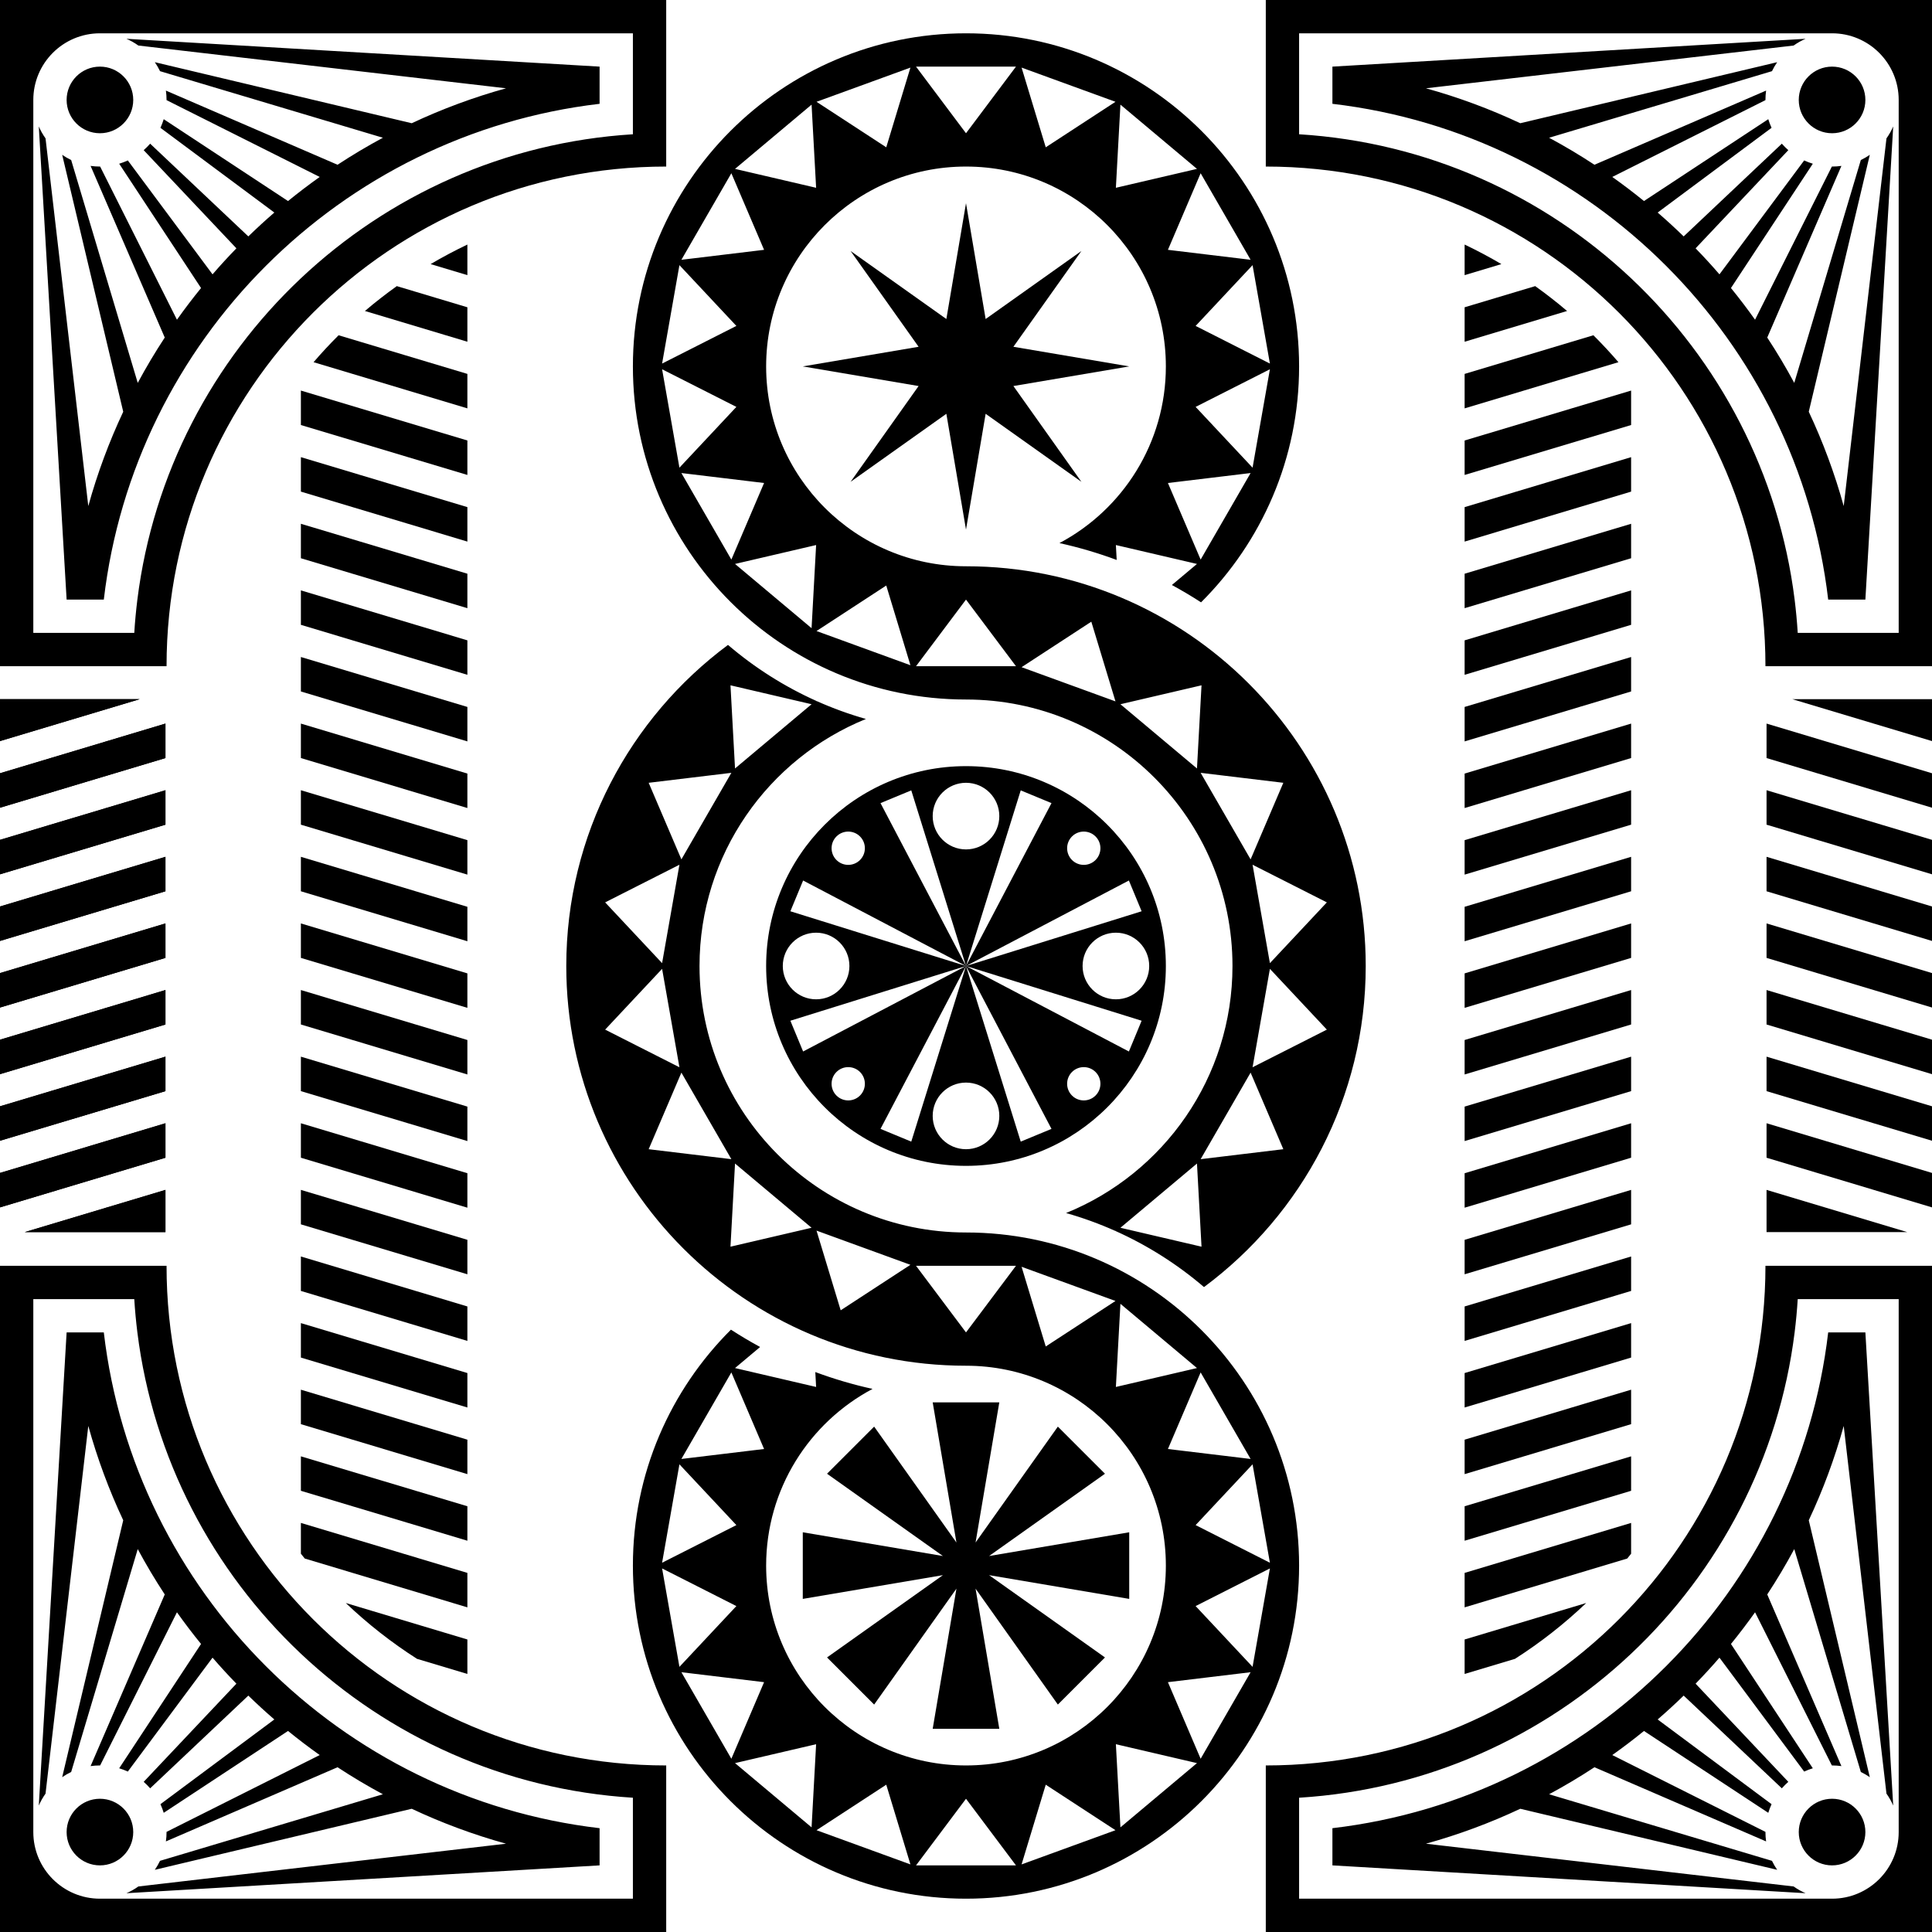 <?xml version="1.0" encoding="UTF-8" standalone="no"?>
<!DOCTYPE svg PUBLIC "-//W3C//DTD SVG 1.1//EN" "http://www.w3.org/Graphics/SVG/1.1/DTD/svg11.dtd">
<svg width="100%" height="100%" viewBox="0 0 116 116" version="1.1" xmlns="http://www.w3.org/2000/svg" xmlns:xlink="http://www.w3.org/1999/xlink" xml:space="preserve" xmlns:serif="http://www.serif.com/" style="fill-rule:evenodd;clip-rule:evenodd;stroke-linejoin:round;stroke-miterlimit:2;">
    <g transform="matrix(1,0,0,1,-163,-8)">
        <g id="Artboard2" transform="matrix(1,0,0,1,-3,8)">
            <rect x="166" y="0" width="116" height="116" style="fill:none;"/>
            <clipPath id="_clip1">
                <rect x="166" y="0" width="116" height="116"/>
            </clipPath>
            <g clip-path="url(#_clip1)">
                <g transform="matrix(1,0,0,1,-1.7053e-13,2)">
                    <path d="M200,56C200,48.106 203.819,41.097 209.71,36.722C211.303,38.085 213.093,39.224 215.031,40.092L215.025,40.112L215.052,40.101C215.999,40.524 216.981,40.881 217.992,41.168C212.135,43.546 208,49.294 208,56C208,64.831 215.169,72 224,72C235.038,72 244,80.962 244,92C244,103.038 235.038,112 224,112C212.962,112 204,103.038 204,92C204,86.468 206.251,81.457 209.887,77.835C210.456,78.203 211.04,78.551 211.639,78.875L210.132,80.14L215.001,81.275L214.952,80.38C216.064,80.793 217.211,81.132 218.389,81.392C214.59,83.407 212,87.403 212,92C212,98.623 217.377,104 224,104C230.623,104 236,98.623 236,92C236,85.377 230.623,80 224,80C210.754,80 200,69.246 200,56ZM204.947,67L209.912,67.598L206.912,62.402L204.947,67ZM232.999,102.725L233.272,107.717L237.868,103.86L232.999,102.725ZM236.124,85L241.088,85.598L238.088,80.402L236.124,85ZM232.999,81.275L237.868,80.14L233.272,76.283L232.999,81.275ZM209.859,72.853L214.728,71.717L210.132,67.86L209.859,72.853ZM237.787,94.431L241.206,98.08L242.247,92.171L237.787,94.431ZM216.476,76.673L220.663,73.941L215.025,71.888L216.476,76.673ZM202.334,59.82L206.794,62.08L205.753,56.171L202.334,59.82ZM210.213,89.569L206.794,85.92L205.753,91.829L210.213,89.569ZM215.001,102.725L210.132,103.86L214.728,107.717L215.001,102.725ZM237.787,89.569L242.247,91.829L241.206,85.92L237.787,89.569ZM211.876,85L209.912,80.402L206.912,85.598L211.876,85ZM224,78L227,74L221,74L224,78ZM228.788,105.156L227.337,109.941L232.975,107.888L228.788,105.156ZM210.213,94.431L205.753,92.171L206.794,98.08L210.213,94.431ZM228.788,78.844L232.975,76.112L227.337,74.059L228.788,78.844ZM211.876,99L206.912,98.402L209.912,103.598L211.876,99ZM224,106L221,110L227,110L224,106ZM219.212,105.156L215.025,107.888L220.663,109.941L219.212,105.156ZM236.124,99L238.088,103.598L241.088,98.402L236.124,99ZM202.334,52.18L205.753,55.829L206.794,49.92L202.334,52.18ZM204.947,45L206.912,49.598L209.912,44.402L204.947,45ZM209.859,39.147L210.132,44.14L214.728,40.283L209.859,39.147ZM240,56C240,47.169 232.831,40 224,40C212.962,40 204,31.038 204,20C204,8.962 212.962,0 224,0C235.038,0 244,8.962 244,20C244,25.532 241.749,30.543 238.113,34.165C237.544,33.797 236.96,33.449 236.361,33.125L237.868,31.86L232.999,30.725L233.048,31.62C231.936,31.207 230.789,30.868 229.611,30.608C233.41,28.593 236,24.597 236,20C236,13.377 230.623,8 224,8C217.377,8 212,13.377 212,20C212,26.623 217.377,32 224,32C237.246,32 248,42.754 248,56C248,63.894 244.181,70.903 238.29,75.278C236.697,73.915 234.907,72.776 232.969,71.908L232.975,71.888L232.948,71.899C232.001,71.476 231.019,71.119 230.008,70.832C235.865,68.454 240,62.706 240,56ZM243.053,67L241.088,62.402L238.088,67.598L243.053,67ZM238.141,72.853L237.868,67.86L233.272,71.717L238.141,72.853ZM245.666,59.82L242.247,56.171L241.206,62.08L245.666,59.82ZM236.124,13L241.088,13.598L238.088,8.402L236.124,13ZM224,6L227,2L221,2L224,6ZM219.212,6.844L220.663,2.059L215.025,4.112L219.212,6.844ZM236.124,27L238.088,31.598L241.088,26.402L236.124,27ZM231.524,35.327L227.337,38.059L232.975,40.112L231.524,35.327ZM232.999,9.275L237.868,8.14L233.272,4.283L232.999,9.275ZM245.666,52.18L241.206,49.92L242.247,55.829L245.666,52.18ZM237.787,22.431L241.206,26.08L242.247,20.171L237.787,22.431ZM224,34L221,38L227,38L224,34ZM215.001,9.275L214.728,4.283L210.132,8.14L215.001,9.275ZM210.213,22.431L205.753,20.171L206.794,26.08L210.213,22.431ZM210.213,17.569L206.794,13.92L205.753,19.829L210.213,17.569ZM228.788,6.844L232.975,4.112L227.337,2.059L228.788,6.844ZM211.876,27L206.912,26.402L209.912,31.598L211.876,27ZM237.787,17.569L242.247,19.829L241.206,13.92L237.787,17.569ZM238.141,39.147L233.272,40.283L237.868,44.14L238.141,39.147ZM243.053,45L238.088,44.402L241.088,49.598L243.053,45ZM211.876,13L209.912,8.402L206.912,13.598L211.876,13ZM219.212,33.156L215.025,35.888L220.663,37.941L219.212,33.156ZM215.001,30.725L210.132,31.86L214.728,35.717L215.001,30.725Z"/>
                </g>
                <g transform="matrix(1,0,0,1,0,2)">
                    <path d="M224,44C230.623,44 236,49.377 236,56C236,62.623 230.623,68 224,68C217.377,68 212,62.623 212,56C212,49.377 217.377,44 224,44ZM231.778,48.222C231.388,47.832 230.754,47.832 230.364,48.222C229.974,48.612 229.974,49.246 230.364,49.636C230.754,50.026 231.388,50.026 231.778,49.636C232.168,49.246 232.168,48.612 231.778,48.222ZM215,54C213.896,54 213,54.896 213,56C213,57.104 213.896,58 215,58C216.104,58 217,57.104 217,56C217,54.896 216.104,54 215,54ZM216.222,63.778C216.612,64.168 217.246,64.168 217.636,63.778C218.026,63.388 218.026,62.754 217.636,62.364C217.246,61.974 216.612,61.974 216.222,62.364C215.832,62.754 215.832,63.388 216.222,63.778ZM216.222,48.222C215.832,48.612 215.832,49.246 216.222,49.636C216.612,50.026 217.246,50.026 217.636,49.636C218.026,49.246 218.026,48.612 217.636,48.222C217.246,47.832 216.612,47.832 216.222,48.222ZM231.778,63.778C232.168,63.388 232.168,62.754 231.778,62.364C231.388,61.974 230.754,61.974 230.364,62.364C229.974,62.754 229.974,63.388 230.364,63.778C230.754,64.168 231.388,64.168 231.778,63.778ZM224,56L220.714,45.455L218.867,46.22L224,56ZM224,56L229.133,46.22L227.286,45.455L224,56ZM224,56L214.22,50.867L213.455,52.714L224,56ZM224,56L234.545,52.714L233.78,50.867L224,56ZM224,56L213.455,59.286L214.22,61.133L224,56ZM224,56L233.78,61.133L234.545,59.286L224,56ZM224,56L227.286,66.545L229.133,65.78L224,56ZM224,56L218.867,65.78L220.714,66.545L224,56ZM224,63C222.896,63 222,63.896 222,65C222,66.104 222.896,67 224,67C225.104,67 226,66.104 226,65C226,63.896 225.104,63 224,63ZM233,54C231.896,54 231,54.896 231,56C231,57.104 231.896,58 233,58C234.104,58 235,57.104 235,56C235,54.896 234.104,54 233,54ZM224,45C222.896,45 222,45.896 222,47C222,48.104 222.896,49 224,49C225.104,49 226,48.104 226,47C226,45.896 225.104,45 224,45Z"/>
                </g>
                <g transform="matrix(1,0,0,1,3,-8)">
                    <path d="M163,48L163,8L203,8L203,18L202.998,18C186.431,18 173,31.431 173,47.998L173,48L163,48ZM165,46L171.062,46C171.103,45.328 171.166,44.661 171.248,44C173.138,28.873 185.603,17.013 201,16.062L201,10L169,10C166.792,10 165,11.792 165,14L165,46ZM199,12L199,14.233C183.429,16.061 171.061,28.429 169.233,44L167,44L165.329,15.59C165.439,15.844 165.575,16.085 165.734,16.308L168.301,38.384C168.844,36.424 169.548,34.531 170.399,32.721L166.734,17.296C166.904,17.413 167.085,17.518 167.273,17.608L171.27,30.989C171.772,30.056 172.313,29.148 172.892,28.267L168.439,17.961C168.623,17.987 168.81,18 169,18L169.012,18L173.624,27.196C174.086,26.546 174.568,25.911 175.071,25.294L170.156,17.83C170.335,17.776 170.508,17.71 170.675,17.633L175.761,24.472C176.223,23.937 176.701,23.416 177.194,22.91L171.627,17.016C171.765,16.895 171.895,16.765 172.016,16.627L177.91,22.194C178.416,21.701 178.937,21.223 179.472,20.761L172.633,15.675C172.71,15.508 172.776,15.335 172.83,15.156L180.294,20.071C180.911,19.568 181.546,19.086 182.196,18.624L173,14.012L173,14C173,13.81 172.987,13.623 172.961,13.439L183.267,17.892C184.148,17.313 185.056,16.772 185.989,16.27L172.608,12.273C172.518,12.085 172.413,11.904 172.296,11.734L187.721,15.399C189.531,14.548 191.424,13.844 193.384,13.301L171.308,10.734C171.085,10.575 170.844,10.439 170.59,10.329L199,12ZM169,12C170.104,12 171,12.896 171,14C171,15.104 170.104,16 169,16C167.896,16 167,15.104 167,14C167,12.896 167.896,12 169,12Z"/>
                </g>
                <g transform="matrix(-1,0,0,1,445,-8)">
                    <path d="M163,48L163,8L203,8L203,18L202.998,18C186.431,18 173,31.431 173,47.998L173,48L163,48ZM165,46L171.062,46C171.103,45.328 171.166,44.661 171.248,44C173.138,28.873 185.603,17.013 201,16.062L201,10L169,10C166.792,10 165,11.792 165,14L165,46ZM199,12L199,14.233C183.429,16.061 171.061,28.429 169.233,44L167,44L165.329,15.59C165.439,15.844 165.575,16.085 165.734,16.308L168.301,38.384C168.844,36.424 169.548,34.531 170.399,32.721L166.734,17.296C166.904,17.413 167.085,17.518 167.273,17.608L171.27,30.989C171.772,30.056 172.313,29.148 172.892,28.267L168.439,17.961C168.623,17.987 168.81,18 169,18L169.012,18L173.624,27.196C174.086,26.546 174.568,25.911 175.071,25.294L170.156,17.83C170.335,17.776 170.508,17.71 170.675,17.633L175.761,24.472C176.223,23.937 176.701,23.416 177.194,22.91L171.627,17.016C171.765,16.895 171.895,16.765 172.016,16.627L177.91,22.194C178.416,21.701 178.937,21.223 179.472,20.761L172.633,15.675C172.71,15.508 172.776,15.335 172.83,15.156L180.294,20.071C180.911,19.568 181.546,19.086 182.196,18.624L173,14.012L173,14C173,13.81 172.987,13.623 172.961,13.439L183.267,17.892C184.148,17.313 185.056,16.772 185.989,16.27L172.608,12.273C172.518,12.085 172.413,11.904 172.296,11.734L187.721,15.399C189.531,14.548 191.424,13.844 193.384,13.301L171.308,10.734C171.085,10.575 170.844,10.439 170.59,10.329L199,12ZM169,12C170.104,12 171,12.896 171,14C171,15.104 170.104,16 169,16C167.896,16 167,15.104 167,14C167,12.896 167.896,12 169,12Z"/>
                </g>
                <g transform="matrix(1,0,0,-1,3,124)">
                    <path d="M163,48L163,8L203,8L203,18L202.998,18C186.431,18 173,31.431 173,47.998L173,48L163,48ZM165,46L171.062,46C171.103,45.328 171.166,44.661 171.248,44C173.138,28.873 185.603,17.013 201,16.062L201,10L169,10C166.792,10 165,11.792 165,14L165,46ZM199,12L199,14.233C183.429,16.061 171.061,28.429 169.233,44L167,44L165.329,15.59C165.439,15.844 165.575,16.085 165.734,16.308L168.301,38.384C168.844,36.424 169.548,34.531 170.399,32.721L166.734,17.296C166.904,17.413 167.085,17.518 167.273,17.608L171.27,30.989C171.772,30.056 172.313,29.148 172.892,28.267L168.439,17.961C168.623,17.987 168.81,18 169,18L169.012,18L173.624,27.196C174.086,26.546 174.568,25.911 175.071,25.294L170.156,17.83C170.335,17.776 170.508,17.71 170.675,17.633L175.761,24.472C176.223,23.937 176.701,23.416 177.194,22.91L171.627,17.016C171.765,16.895 171.895,16.765 172.016,16.627L177.91,22.194C178.416,21.701 178.937,21.223 179.472,20.761L172.633,15.675C172.71,15.508 172.776,15.335 172.83,15.156L180.294,20.071C180.911,19.568 181.546,19.086 182.196,18.624L173,14.012L173,14C173,13.81 172.987,13.623 172.961,13.439L183.267,17.892C184.148,17.313 185.056,16.772 185.989,16.27L172.608,12.273C172.518,12.085 172.413,11.904 172.296,11.734L187.721,15.399C189.531,14.548 191.424,13.844 193.384,13.301L171.308,10.734C171.085,10.575 170.844,10.439 170.59,10.329L199,12ZM169,12C170.104,12 171,12.896 171,14C171,15.104 170.104,16 169,16C167.896,16 167,15.104 167,14C167,12.896 167.896,12 169,12Z"/>
                </g>
                <g transform="matrix(-1,0,0,-1,445,124)">
                    <path d="M163,48L163,8L203,8L203,18L202.998,18C186.431,18 173,31.431 173,47.998L173,48L163,48ZM165,46L171.062,46C171.103,45.328 171.166,44.661 171.248,44C173.138,28.873 185.603,17.013 201,16.062L201,10L169,10C166.792,10 165,11.792 165,14L165,46ZM199,12L199,14.233C183.429,16.061 171.061,28.429 169.233,44L167,44L165.329,15.59C165.439,15.844 165.575,16.085 165.734,16.308L168.301,38.384C168.844,36.424 169.548,34.531 170.399,32.721L166.734,17.296C166.904,17.413 167.085,17.518 167.273,17.608L171.27,30.989C171.772,30.056 172.313,29.148 172.892,28.267L168.439,17.961C168.623,17.987 168.81,18 169,18L169.012,18L173.624,27.196C174.086,26.546 174.568,25.911 175.071,25.294L170.156,17.83C170.335,17.776 170.508,17.71 170.675,17.633L175.761,24.472C176.223,23.937 176.701,23.416 177.194,22.91L171.627,17.016C171.765,16.895 171.895,16.765 172.016,16.627L177.91,22.194C178.416,21.701 178.937,21.223 179.472,20.761L172.633,15.675C172.71,15.508 172.776,15.335 172.83,15.156L180.294,20.071C180.911,19.568 181.546,19.086 182.196,18.624L173,14.012L173,14C173,13.81 172.987,13.623 172.961,13.439L183.267,17.892C184.148,17.313 185.056,16.772 185.989,16.27L172.608,12.273C172.518,12.085 172.413,11.904 172.296,11.734L187.721,15.399C189.531,14.548 191.424,13.844 193.384,13.301L171.308,10.734C171.085,10.575 170.844,10.439 170.59,10.329L199,12ZM169,12C170.104,12 171,12.896 171,14C171,15.104 170.104,16 169,16C167.896,16 167,15.104 167,14C167,12.896 167.896,12 169,12Z"/>
                </g>
                <g transform="matrix(0.952,0,0,2.37,10.762,-76.519)">
                    <path d="M163,51.069L163,50L171.87,50L163,51.069ZM173.5,50.618L173.5,51.491L163,52.757L163,51.884L173.5,50.618ZM173.5,52.306L173.5,53.179L163,54.444L163,53.571L173.5,52.306ZM173.5,53.993L173.5,54.866L163,56.132L163,55.259L173.5,53.993ZM173.5,55.681L173.5,56.554L163,57.819L163,56.946L173.5,55.681ZM173.5,57.368L173.5,58.241L163,59.507L163,58.634L173.5,57.368ZM173.5,59.056L173.5,59.929L163,61.194L163,60.321L173.5,59.056ZM173.5,60.743L173.5,61.616L163,62.882L163,62.009L173.5,60.743ZM173.5,62.431L173.5,63.5L164.63,63.5L173.5,62.431Z"/>
                </g>
                <g transform="matrix(0.952,0,0,2.37,10.762,-76.519)">
                    <path d="M163,51.069L163,50L171.87,50L163,51.069ZM173.5,50.618L173.5,51.491L163,52.757L163,51.884L173.5,50.618ZM173.5,52.306L173.5,53.179L163,54.444L163,53.571L173.5,52.306ZM173.5,53.993L173.5,54.866L163,56.132L163,55.259L173.5,53.993ZM173.5,55.681L173.5,56.554L163,57.819L163,56.946L173.5,55.681ZM173.5,57.368L173.5,58.241L163,59.507L163,58.634L173.5,57.368ZM173.5,59.056L173.5,59.929L163,61.194L163,60.321L173.5,59.056ZM173.5,60.743L173.5,61.616L163,62.882L163,62.009L173.5,60.743ZM173.5,62.431L173.5,63.5L164.63,63.5L173.5,62.431Z"/>
                </g>
                <g transform="matrix(-0.952,0,0,2.37,349.238,-76.519)">
                    <path d="M165.318,38.977C164.566,38.799 163.793,38.634 163,38.482L163,39.257L165.318,38.977ZM169.461,40.165C168.815,39.944 168.144,39.734 167.452,39.535L163,40.071L163,40.944L169.461,40.165ZM172.701,41.462C172.197,41.227 171.67,40.999 171.122,40.78L163,41.759L163,42.632L172.701,41.462ZM173.257,71.77C173.339,71.73 173.42,71.689 173.5,71.648L173.5,70.868L163,72.134L163,73.007L173.257,71.77ZM166.174,74.312C167.786,73.899 169.291,73.424 170.669,72.897L163,73.821L163,74.694L166.174,74.312ZM173.5,60.743L163,62.009L163,62.882L173.5,61.616L173.5,60.743ZM163,61.194L173.5,59.929L173.5,59.056L163,60.321L163,61.194ZM173.5,52.306L163,53.571L163,54.444L173.5,53.179L173.5,52.306ZM163,52.757L173.5,51.491L173.5,50.618L163,51.884L163,52.757ZM173.5,43.868L163,45.134L163,46.007L173.5,44.741L173.5,43.868ZM163,44.319L173.5,43.054L173.5,42.181L163,43.446L163,44.319ZM173.5,69.181L163,70.446L163,71.319L173.5,70.054L173.5,69.181ZM163,69.632L173.5,68.366L173.5,67.493L163,68.759L163,69.632ZM173.5,53.993L163,55.259L163,56.132L173.5,54.866L173.5,53.993ZM173.5,55.681L163,56.946L163,57.819L173.5,56.554L173.5,55.681ZM173.5,57.368L163,58.634L163,59.507L173.5,58.241L173.5,57.368ZM173.5,45.556L163,46.821L163,47.694L173.5,46.429L173.5,45.556ZM173.5,47.243L163,48.509L163,49.382L173.5,48.116L173.5,47.243ZM173.5,48.931L163,50.196L163,51.069L173.5,49.804L173.5,48.931ZM173.5,62.431L163,63.696L163,64.569L173.5,63.304L173.5,62.431ZM173.5,64.118L163,65.384L163,66.257L173.5,64.991L173.5,64.118ZM173.5,65.806L163,67.071L163,67.944L173.5,66.679L173.5,65.806Z"/>
                </g>
                <g transform="matrix(0.952,0,0,2.37,98.762,-76.519)">
                    <path d="M165.318,38.977C164.566,38.799 163.793,38.634 163,38.482L163,39.257L165.318,38.977ZM169.461,40.165C168.815,39.944 168.144,39.734 167.452,39.535L163,40.071L163,40.944L169.461,40.165ZM172.701,41.462C172.197,41.227 171.67,40.999 171.122,40.78L163,41.759L163,42.632L172.701,41.462ZM173.257,71.77C173.339,71.73 173.42,71.689 173.5,71.648L173.5,70.868L163,72.134L163,73.007L173.257,71.77ZM166.174,74.312C167.786,73.899 169.291,73.424 170.669,72.897L163,73.821L163,74.694L166.174,74.312ZM173.5,60.743L163,62.009L163,62.882L173.5,61.616L173.5,60.743ZM163,61.194L173.5,59.929L173.5,59.056L163,60.321L163,61.194ZM173.5,52.306L163,53.571L163,54.444L173.5,53.179L173.5,52.306ZM163,52.757L173.5,51.491L173.5,50.618L163,51.884L163,52.757ZM173.5,43.868L163,45.134L163,46.007L173.5,44.741L173.5,43.868ZM163,44.319L173.5,43.054L173.5,42.181L163,43.446L163,44.319ZM173.5,69.181L163,70.446L163,71.319L173.5,70.054L173.5,69.181ZM163,69.632L173.5,68.366L173.5,67.493L163,68.759L163,69.632ZM173.5,53.993L163,55.259L163,56.132L173.5,54.866L173.5,53.993ZM173.5,55.681L163,56.946L163,57.819L173.5,56.554L173.5,55.681ZM173.5,57.368L163,58.634L163,59.507L173.5,58.241L173.5,57.368ZM173.5,45.556L163,46.821L163,47.694L173.5,46.429L173.5,45.556ZM173.5,47.243L163,48.509L163,49.382L173.5,48.116L173.5,47.243ZM173.5,48.931L163,50.196L163,51.069L173.5,49.804L173.5,48.931ZM173.5,62.431L163,63.696L163,64.569L173.5,63.304L173.5,62.431ZM173.5,64.118L163,65.384L163,66.257L173.5,64.991L173.5,64.118ZM173.5,65.806L163,67.071L163,67.944L173.5,66.679L173.5,65.806Z"/>
                </g>
                <g transform="matrix(-0.952,0,0,2.37,437.238,-76.519)">
                    <path d="M163,51.069L163,50L171.87,50L163,51.069ZM173.5,50.618L173.5,51.491L163,52.757L163,51.884L173.5,50.618ZM173.5,52.306L173.5,53.179L163,54.444L163,53.571L173.5,52.306ZM173.5,53.993L173.5,54.866L163,56.132L163,55.259L173.5,53.993ZM173.5,55.681L173.5,56.554L163,57.819L163,56.946L173.5,55.681ZM173.5,57.368L173.5,58.241L163,59.507L163,58.634L173.5,57.368ZM173.5,59.056L173.5,59.929L163,61.194L163,60.321L173.5,59.056ZM173.5,60.743L173.5,61.616L163,62.882L163,62.009L173.5,60.743ZM173.5,62.431L173.5,63.5L164.63,63.5L173.5,62.431Z"/>
                </g>
                <g transform="matrix(1,0,0,-1,3,124)">
                    <path d="M219.615,30.574L211.2,32L211.2,28L219.615,29.426L212.656,24.485L215.485,21.656L220.426,28.615L219,20.2L223,20.2L221.574,28.615L226.515,21.656L229.344,24.485L222.385,29.426L230.8,28L230.8,32L222.385,30.574L229.344,35.515L226.515,38.344L221.574,31.385L223,39.8L219,39.8L220.426,31.385L215.485,38.344L212.656,35.515L219.615,30.574Z"/>
                </g>
                <g transform="matrix(1,0,0,-1,3,44.2)">
                    <path d="M219.821,25.046L214.071,29.13L218.154,23.379L211.2,22.2L218.154,21.022L214.071,15.271L219.821,19.355L221,12.401L222.179,19.355L227.929,15.271L223.846,21.022L230.8,22.2L223.846,23.379L227.929,29.13L222.179,25.046L221,32L219.821,25.046Z"/>
                </g>
            </g>
        </g>
    </g>
</svg>
